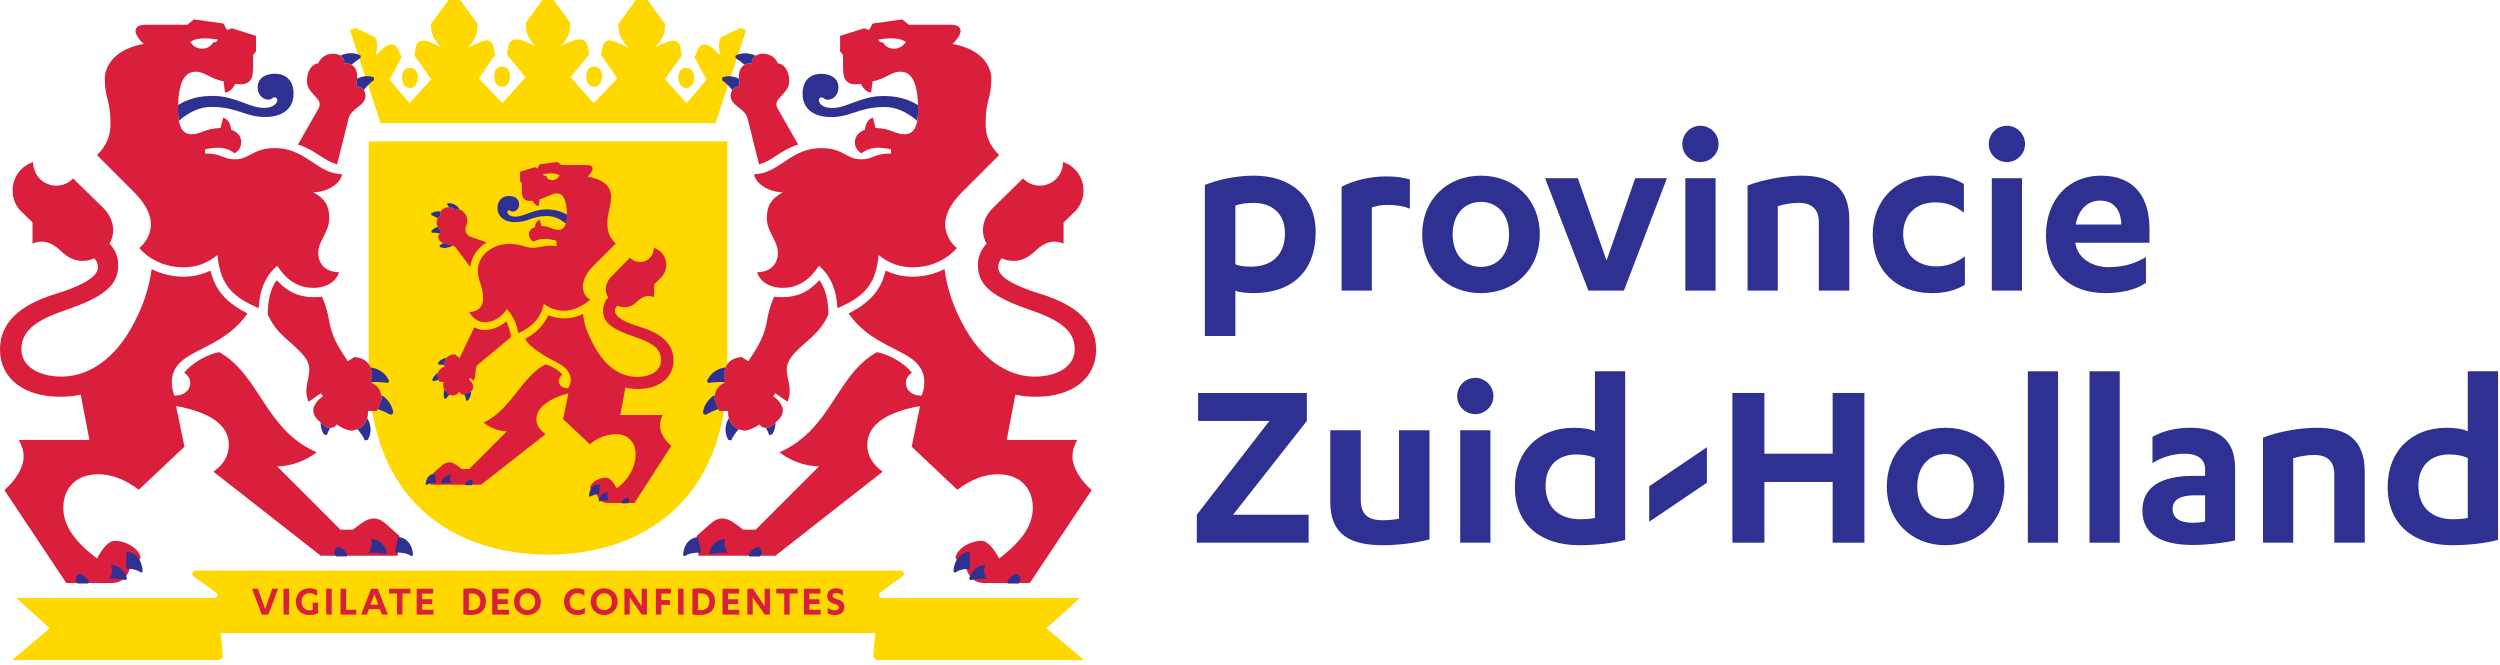 <svg width="188" height="50" viewBox="0 0 188 50" fill="none" xmlns="http://www.w3.org/2000/svg">
<path d="M92.898 19.882C93.201 19.996 93.636 20.053 94.072 20.053C95.53 20.053 96.629 19.275 96.629 17.531C96.629 16.073 95.663 15.257 94.261 15.257C93.807 15.257 93.276 15.313 92.898 15.466V19.882ZM90.606 13.911C91.515 13.532 92.898 13.21 94.299 13.21C97.065 13.21 98.939 14.783 98.939 17.455C98.939 20.394 97.177 22.043 94.243 22.043C93.674 22.043 93.181 21.966 92.898 21.872V25.265H90.606V13.911Z" fill="#2E3092"/>
<path d="M103.162 21.853H100.889V14.044C101.817 13.551 103.029 13.266 104.261 13.266C104.924 13.266 105.397 13.323 106.022 13.494V15.693C105.472 15.466 104.866 15.409 104.317 15.409C103.9 15.409 103.521 15.484 103.162 15.598V21.853Z" fill="#2E3092"/>
<path d="M111.361 15.181C110.131 15.181 109.24 16.11 109.24 17.627C109.24 19.142 110.131 20.071 111.361 20.071C112.592 20.071 113.483 19.142 113.483 17.627C113.483 16.11 112.592 15.181 111.361 15.181ZM111.361 13.21C113.88 13.21 115.792 14.992 115.792 17.627C115.792 20.261 113.88 22.043 111.361 22.043C108.843 22.043 106.948 20.261 106.948 17.627C106.948 14.992 108.843 13.21 111.361 13.21Z" fill="#2E3092"/>
<path d="M119.448 21.853L116.19 13.399H118.652L120.812 19.597L122.971 13.399H125.357L122.119 21.853H119.448Z" fill="#2E3092"/>
<path d="M129.012 21.853H126.739V13.399H129.012V21.853ZM126.511 10.841C126.511 10.063 127.117 9.457 127.875 9.457C128.613 9.457 129.238 10.063 129.238 10.841C129.238 11.58 128.613 12.187 127.875 12.187C127.117 12.187 126.511 11.58 126.511 10.841Z" fill="#2E3092"/>
<path d="M131.416 13.949C132.609 13.494 134.181 13.21 135.451 13.21C137.647 13.21 139.068 14.025 139.068 16.546V21.853H136.776V16.697C136.776 15.75 136.264 15.257 135.28 15.257C134.73 15.257 134.163 15.352 133.689 15.503V21.853H131.416V13.949Z" fill="#2E3092"/>
<path d="M147.683 15.996C146.982 15.427 146.3 15.219 145.524 15.219C144.123 15.219 143.119 16.091 143.119 17.608C143.119 19.048 144.085 20.033 145.62 20.033C146.415 20.033 147.115 19.768 147.759 19.276V21.417C147.001 21.872 146.167 22.043 145.296 22.043C142.569 22.043 140.827 20.298 140.827 17.645C140.827 14.972 142.702 13.21 145.278 13.21C146.244 13.21 146.964 13.399 147.683 13.835V15.996Z" fill="#2E3092"/>
<path d="M152.057 21.853H149.784V13.399H152.057V21.853ZM149.556 10.841C149.556 10.063 150.163 9.457 150.921 9.457C151.66 9.457 152.284 10.063 152.284 10.841C152.284 11.58 151.66 12.187 150.921 12.187C150.163 12.187 149.556 11.58 149.556 10.841Z" fill="#2E3092"/>
<path d="M159.52 16.887C159.5 15.845 159.008 15.086 157.928 15.086C156.943 15.086 156.299 15.788 156.091 16.887H159.52ZM156.072 18.252V18.29C156.243 19.484 157.417 20.09 158.553 20.09C159.69 20.09 160.541 19.825 161.375 19.332V21.265C160.599 21.815 159.463 22.043 158.326 22.043C155.58 22.043 153.856 20.355 153.856 17.72C153.856 14.934 155.618 13.209 157.985 13.209C160.618 13.209 161.641 14.954 161.641 17.191V18.252H156.072Z" fill="#2E3092"/>
<path d="M90.095 29.552H98.276V31.655L92.728 38.706H98.409V40.81H90V38.706L95.455 31.655H90.095V29.552Z" fill="#2E3092"/>
<path d="M107.498 40.564C106.532 40.829 105.073 41 104.014 41C101.57 41 100.036 40.242 100.036 37.739V32.356H102.328V37.55C102.328 38.631 102.802 39.123 103.994 39.123C104.317 39.123 104.79 39.086 105.206 39.009V32.356H107.498V40.564Z" fill="#2E3092"/>
<path d="M112.08 40.81H109.807V32.356H112.08V40.81ZM109.579 29.798C109.579 29.021 110.185 28.414 110.943 28.414C111.681 28.414 112.306 29.021 112.306 29.798C112.306 30.537 111.681 31.144 110.943 31.144C110.185 31.144 109.579 30.537 109.579 29.798Z" fill="#2E3092"/>
<path d="M119.939 34.441C119.58 34.271 119.106 34.176 118.538 34.176C117.155 34.176 116.226 35.029 116.226 36.527C116.226 38.138 117.231 39.048 118.84 39.048C119.125 39.048 119.56 39.029 119.939 38.952V34.441ZM122.212 40.602C121.207 40.867 119.901 41 118.764 41C115.848 41 113.916 39.446 113.916 36.603C113.916 33.911 115.716 32.168 118.347 32.168C118.935 32.168 119.56 32.242 119.939 32.432V27.921H122.212V40.602Z" fill="#2E3092"/>
<path d="M137.816 29.552H140.203V40.81H137.816V36.242H132.683V40.81H130.277V29.552H132.683V34.119H137.816V29.552Z" fill="#2E3092"/>
<path d="M146.299 34.138C145.068 34.138 144.178 35.067 144.178 36.584C144.178 38.099 145.068 39.028 146.299 39.028C147.53 39.028 148.421 38.099 148.421 36.584C148.421 35.067 147.53 34.138 146.299 34.138ZM146.299 32.167C148.818 32.167 150.73 33.949 150.73 36.584C150.73 39.218 148.818 41 146.299 41C143.781 41 141.886 39.218 141.886 36.584C141.886 33.949 143.781 32.167 146.299 32.167Z" fill="#2E3092"/>
<path d="M154.765 40.81H152.492V27.921H154.765V40.81Z" fill="#2E3092"/>
<path d="M159.404 40.81H157.131V27.921H159.404V40.81Z" fill="#2E3092"/>
<path d="M165.825 37.247H165.066C164.007 37.247 163.381 37.55 163.381 38.271C163.381 38.991 163.969 39.312 164.878 39.312C165.124 39.312 165.521 39.294 165.825 39.219V37.247ZM165.825 35.276C165.825 34.46 165.142 34.119 164.309 34.119C163.306 34.119 162.529 34.422 161.866 34.821V32.849C162.624 32.414 163.628 32.167 164.707 32.167C166.638 32.167 168.079 32.925 168.079 35.181V40.639C167.264 40.829 165.975 40.981 164.896 40.981C162.757 40.981 161.108 40.336 161.108 38.385C161.108 36.621 162.529 35.787 164.896 35.787H165.825V35.276Z" fill="#2E3092"/>
<path d="M170.178 32.906C171.371 32.451 172.943 32.167 174.213 32.167C176.409 32.167 177.83 32.982 177.83 35.504V40.81H175.538V35.654C175.538 34.707 175.026 34.214 174.042 34.214C173.493 34.214 172.925 34.309 172.451 34.461V40.81H170.178V32.906Z" fill="#2E3092"/>
<path d="M185.575 34.441C185.216 34.271 184.742 34.176 184.174 34.176C182.792 34.176 181.863 35.029 181.863 36.527C181.863 38.138 182.867 39.048 184.477 39.048C184.761 39.048 185.196 39.029 185.575 38.952V34.441ZM187.848 40.602C186.843 40.867 185.537 41 184.401 41C181.484 41 179.553 39.446 179.553 36.603C179.553 33.911 181.353 32.168 183.984 32.168C184.572 32.168 185.196 32.242 185.575 32.432V27.921H187.848V40.602Z" fill="#2E3092"/>
<path d="M124.021 36.565V39.234L128.357 36.302V33.634L124.021 36.565Z" fill="#2E3092"/>
<path d="M66.039 49.639H81.517L78.693 47.248L81.2 44.972H66.095L65.666 49.225C65.644 49.446 65.817 49.639 66.039 49.639Z" fill="#FFD800"/>
<path d="M14.064 47.603H41.214H68.364V44.972H66.33C66.113 44.972 66.003 44.69 66.177 44.563L67.888 43.324C68.063 43.196 67.952 42.914 67.737 42.914H41.214H14.692C14.475 42.914 14.365 43.196 14.54 43.324L16.249 44.563C16.425 44.69 16.314 44.972 16.098 44.972H14.064V47.603Z" fill="#FFD800"/>
<path d="M0.911 49.639H16.388C16.611 49.639 16.784 49.446 16.762 49.225L16.332 44.972H1.227L3.735 47.248L0.911 49.639Z" fill="#FFD800"/>
<path d="M41.214 41.706C48.114 41.706 54.7 37.83 54.7 27.607V10.634H27.727V27.607C27.727 37.83 34.313 41.706 41.214 41.706Z" fill="#FFD800"/>
<path d="M51.01 5.804C51.01 6.229 51.19 6.618 51.601 6.618C52.017 6.618 52.197 6.23 52.197 5.804C52.197 5.445 52.017 5.1 51.601 5.1C51.19 5.1 51.01 5.445 51.01 5.804Z" fill="#FFD800"/>
<path d="M37.756 6.524C38.167 6.524 38.348 6.135 38.348 5.71C38.348 5.351 38.167 5.006 37.756 5.006C37.34 5.006 37.16 5.351 37.16 5.71C37.16 6.136 37.34 6.524 37.756 6.524Z" fill="#FFD800"/>
<path d="M44.081 5.71C44.081 6.135 44.26 6.524 44.671 6.524C45.087 6.524 45.266 6.136 45.266 5.71C45.266 5.351 45.087 5.006 44.671 5.006C44.26 5.006 44.081 5.351 44.081 5.71Z" fill="#FFD800"/>
<path d="M55.716 2.083L54.238 2.79C54.019 3.13 54.019 3.632 54.196 4.186L53.657 3.688C53.39 3.44 53.178 3.336 52.985 3.336C52.745 3.336 52.599 3.471 52.471 3.758L52.228 4.304L53.13 5.992L51.637 7.762L49.996 5.953L51.265 4.175L51.169 3.564C51.117 3.227 50.907 3.06 50.63 3.06C50.326 3.06 49.996 3.184 49.237 3.585C49.89 2.922 50.02 2.454 50.02 1.808L48.694 -2.78765e-05H47.819L46.503 1.808C46.503 2.454 46.629 2.922 47.249 3.585C46.382 3.167 46.051 3.031 45.798 3.031C45.596 3.031 45.373 3.213 45.307 3.551L45.198 4.126L46.417 5.892L44.648 7.762L42.901 5.803L44.306 4.094L44.239 3.655C44.179 3.261 44.015 2.964 43.597 2.964C43.273 2.964 42.888 3.106 42.159 3.471C42.818 2.813 42.888 2.275 42.888 1.714L41.629 -2.78765e-05H41.214H40.798L39.54 1.714C39.54 2.275 39.609 2.813 40.269 3.471C39.54 3.106 39.155 2.964 38.83 2.964C38.412 2.964 38.248 3.261 38.188 3.655L38.12 4.094L39.526 5.803L37.78 7.762L36.011 5.892L37.23 4.126L37.12 3.551C37.055 3.213 36.83 3.031 36.63 3.031C36.375 3.031 36.047 3.167 35.179 3.585C35.798 2.922 35.924 2.454 35.924 1.808L34.608 -2.78765e-05H33.733L32.408 1.808C32.408 2.454 32.538 2.922 33.191 3.585C32.432 3.184 32.102 3.06 31.797 3.06C31.52 3.06 31.311 3.227 31.259 3.564L31.164 4.175L32.432 5.953L30.792 7.762L29.297 5.992L30.199 4.304L29.957 3.758C29.829 3.471 29.681 3.336 29.443 3.336C29.25 3.336 29.039 3.44 28.77 3.688L28.232 4.186C28.41 3.632 28.409 3.13 28.19 2.79L26.712 2.083L26.326 2.283L28.62 9.254H41.213H53.808L56.103 2.283L55.716 2.083Z" fill="#FFD800"/>
<path d="M30.826 6.618C31.237 6.618 31.418 6.229 31.418 5.804C31.418 5.445 31.237 5.1 30.826 5.1C30.41 5.1 30.231 5.445 30.231 5.804C30.231 6.23 30.41 6.618 30.826 6.618Z" fill="#FFD800"/>
<path d="M28.112 38.992C27.707 38.992 27.363 39.217 27.133 39.388L26.529 39.833H25.601L20.841 35.072C21.977 35.056 23.03 34.612 23.814 34.013C19.876 32.283 19.588 28.232 16.49 26.48C15.549 26.641 14.333 27.371 13.858 28.03C14.136 28.229 14.306 28.469 14.306 28.796C14.306 29.372 13.776 29.791 13.104 29.744C12.986 29.397 12.921 29.074 12.921 28.717C12.921 27.931 13.33 27.379 13.873 26.983C15.067 26.114 17.185 25.618 18.613 23.579C17.035 22.752 16.203 21.877 15.826 20.348C15.27 20.61 14.622 20.808 13.765 20.808C12.959 20.808 12.128 20.597 11.403 20.239C11.207 21.734 10.696 23.23 9.823 24.75C8.322 27.361 6.325 28.32 4.636 28.32C2.822 28.32 1.609 27.486 1.609 26.274C1.609 24.937 2.587 24.127 4.869 23.342C7.742 22.355 8.891 21.51 8.891 19.936C8.891 19.321 8.664 18.767 8.236 18.331C8.407 18.015 8.513 17.67 8.513 17.324C8.513 16.775 8.279 16.143 7.777 15.649L5.496 13.416C5.196 13.743 4.744 13.961 4.228 13.961C3.307 13.961 2.491 13.223 2.491 12.187C1.624 12.451 0.947 13.301 0.947 14.329C0.947 14.903 1.157 15.485 1.604 15.914L2.445 16.722V18.322C2.651 18.226 2.915 18.169 3.126 18.169C3.688 18.169 4.157 18.468 4.609 18.902C5.108 19.382 5.611 19.619 6.237 19.619C6.537 19.619 6.828 19.547 7.095 19.425C7.26 19.606 7.364 19.829 7.364 20.104C7.364 20.859 6.054 21.531 4.144 22.115C1.469 22.934 0 24.277 0 26.274C0 28.54 1.9 29.835 4.487 29.835C5.066 29.835 5.584 29.786 6.069 29.676L6.724 33.085H1.42C1.671 33.582 1.777 33.881 1.777 34.351C1.777 35.188 1.122 36.174 0.329 36.854L4.987 43.847H8.355C9.183 43.847 9.563 43.381 9.768 42.753L10.115 42.714L10.584 41.916C10.417 41.219 9.465 40.672 8.623 40.672C8.1 40.672 7.584 41.437 7.296 42.003C5.834 40.884 4.76 39.683 4.76 38.179C4.76 36.843 5.593 35.663 7.401 35.663C8.329 35.663 9.344 36.005 10.437 36.83L13.871 33.591L13.239 30.534C15.556 30.953 17.206 31.843 17.206 33.443C17.206 34.28 16.815 34.925 16.049 35.47L24.115 41.789H29.903L30.041 40.303L29.059 39.431C28.742 39.15 28.47 38.992 28.112 38.992Z" fill="#DA1F3D"/>
<path d="M80.651 34.351C80.651 33.881 80.757 33.581 81.007 33.084H75.704L76.358 29.676C76.844 29.787 77.361 29.835 77.941 29.835C80.528 29.835 82.427 28.541 82.427 26.275C82.427 24.276 80.959 22.934 78.284 22.115C76.373 21.53 75.062 20.86 75.062 20.104C75.062 19.828 75.168 19.607 75.333 19.425C75.6 19.548 75.89 19.619 76.19 19.619C76.816 19.619 77.319 19.382 77.819 18.902C78.27 18.467 78.74 18.169 79.301 18.169C79.511 18.169 79.776 18.226 79.982 18.322V16.722L80.823 15.914C81.269 15.485 81.48 14.902 81.48 14.329C81.48 13.301 80.803 12.452 79.936 12.187C79.936 13.224 79.122 13.96 78.199 13.96C77.682 13.96 77.23 13.744 76.931 13.416L74.651 15.65C74.147 16.143 73.915 16.776 73.915 17.325C73.915 17.671 74.021 18.014 74.19 18.331C73.765 18.767 73.537 19.321 73.537 19.937C73.537 21.509 74.685 22.356 77.559 23.342C79.841 24.127 80.819 24.937 80.819 26.275C80.819 27.486 79.605 28.32 77.792 28.32C76.103 28.32 74.105 27.36 72.606 24.749C71.733 23.23 71.221 21.734 71.025 20.238C70.299 20.598 69.468 20.808 68.662 20.808C67.806 20.808 67.159 20.61 66.601 20.349C66.224 21.878 65.393 22.752 63.815 23.579C65.243 25.617 67.362 26.114 68.556 26.983C69.099 27.378 69.506 27.931 69.506 28.716C69.506 29.073 69.442 29.397 69.323 29.744C68.652 29.792 68.121 29.373 68.121 28.797C68.121 28.469 68.291 28.228 68.571 28.03C68.095 27.37 66.879 26.641 65.939 26.48C62.839 28.231 62.551 32.282 58.612 34.013C59.397 34.613 60.451 35.056 61.588 35.072L56.825 39.833H55.898L55.295 39.387C55.064 39.217 54.721 38.992 54.316 38.992C53.958 38.992 53.685 39.151 53.368 39.432L52.386 40.304L52.526 41.789H58.312L66.379 35.471C65.614 34.924 65.221 34.28 65.221 33.444C65.221 31.844 66.871 30.953 69.189 30.533L68.557 33.591L71.991 36.83C73.083 36.006 74.099 35.663 75.026 35.663C76.835 35.663 77.668 36.844 77.668 38.179C77.668 39.684 76.595 40.885 75.132 42.002C74.845 41.438 74.327 40.671 73.806 40.671C72.964 40.671 72.011 41.219 71.844 41.916L72.312 42.714L72.66 42.753C72.864 43.38 73.244 43.847 74.073 43.847H77.44L82.097 36.854C81.304 36.175 80.651 35.188 80.651 34.351Z" fill="#DA1F3D"/>
<path d="M58.211 22.319C57.961 22.86 57.788 23.468 57.675 24.128C57.547 24.871 57.296 25.605 56.624 26.626L56.272 27.163L55.781 26.852C55.223 26.883 54.76 27.133 54.57 27.628C54.488 27.843 54.452 28.098 54.491 28.409L54.532 28.744L54.535 28.767C54.074 28.966 53.831 29.27 53.761 29.707C53.743 29.817 53.73 29.929 53.735 30.058L54.03 30.76L54.09 30.904H54.759C54.742 31.111 54.767 31.289 54.811 31.451C54.878 31.708 55.005 31.913 55.178 32.041L55.363 32.181C55.407 32.215 55.483 32.244 55.552 32.273C55.69 32.332 55.846 32.38 55.994 32.38C56.3 32.38 56.834 32.129 57.115 31.916C57.21 32.085 57.368 32.172 57.592 32.175C57.596 32.175 57.598 32.177 57.602 32.177C57.775 32.177 57.965 32.107 58.153 31.93L58.321 31.771L58.545 31.56C58.772 31.346 58.869 31.095 58.869 30.839C58.869 30.494 58.54 30.064 58.146 29.792L58.294 29.57L59.217 30.211C59.627 29.303 59.166 28.52 59.166 27.787C59.166 27.05 59.719 26.518 60.813 25.561C61.526 24.937 61.925 24.45 62.29 23.663C62.312 22.711 62.09 21.694 61.625 21.069C60.671 22.071 59.767 22.462 58.211 22.319Z" fill="#DA1F3D"/>
<path d="M47.994 29.253C49.46 29.253 50.649 28.473 50.649 27.11C50.649 25.907 49.81 25.099 48.2 24.607C47.051 24.255 46.243 23.873 46.243 23.356C46.243 23.214 46.319 23.098 46.416 22.993C46.59 23.059 46.767 23.105 46.94 23.105C47.316 23.105 47.61 22.972 47.919 22.669C48.207 22.391 48.482 22.256 48.782 22.256C48.936 22.256 49.092 22.302 49.194 22.347V21.392L49.712 20.875C49.974 20.611 50.105 20.266 50.105 19.921C50.105 19.277 49.707 18.832 49.174 18.635C49.174 19.172 48.77 19.701 48.14 19.701C47.861 19.701 47.58 19.592 47.364 19.377L45.96 20.819C45.736 21.05 45.554 21.361 45.554 21.785C45.554 22.001 45.628 22.192 45.735 22.36C45.468 22.655 45.35 23.016 45.35 23.356C45.35 24.298 46.034 24.751 47.764 25.346C49.137 25.817 49.707 26.23 49.707 27.105C49.707 27.835 48.996 28.341 47.904 28.341C46.888 28.341 45.71 27.807 44.782 26.193C44.089 24.983 43.932 24.33 43.842 23.611C42.982 24.018 42.112 24.047 41.238 23.708C40.906 24.431 40.297 25.06 39.496 25.478C39.801 26.177 41.438 27.038 42.08 27.373C42.723 27.708 42.922 28.206 42.922 28.557C42.922 28.776 42.847 29.015 42.726 29.196C42.236 29.196 42.018 28.928 42.018 28.649C42.018 28.436 42.144 28.291 42.28 28.175C42.024 27.823 41.456 27.528 41.025 27.395C39.193 28.359 38.465 30.791 36.361 31.784C36.958 32.239 37.567 32.428 38.12 32.435L35.285 35.27H34.728L34.364 35.002C34.241 34.911 34.018 34.765 33.822 34.764C33.648 34.763 33.413 34.844 33.288 34.955L32.613 35.553L32.346 36.447H36.18L41.034 32.645C40.573 32.316 40.338 31.98 40.338 31.514C40.338 30.595 41.454 29.896 42.745 29.581L42.346 31.514L44.358 33.41C44.932 32.892 45.739 32.645 46.331 32.645C47.217 32.645 47.8 33.271 47.8 34.153C47.8 35.213 47.126 36.241 46.359 36.717C46.144 36.252 45.894 35.917 45.525 35.917C45.177 35.917 44.481 36.167 44.381 36.665L44.662 37.146L44.872 37.169C44.995 37.547 45.224 37.827 45.723 37.827H47.715L50.485 33.524C50.017 33.143 49.63 32.588 49.63 31.973C49.63 31.705 49.712 31.424 49.846 31.209H46.647L47.032 29.144C47.342 29.217 47.665 29.253 47.994 29.253Z" fill="#DA1F3D"/>
<path d="M16.401 2.979C16.312 3.113 16.222 3.202 16.001 3.202C15.905 3.447 15.578 3.664 15.2 3.664C14.849 3.664 14.518 3.479 14.309 3.158C14.668 2.88 15.381 2.806 16.401 2.979ZM23.93 19.02C23.93 18.104 24.762 17.455 24.762 16.407C24.762 15.499 24.438 14.926 23.562 14.463C24.8 14.445 25.715 13.623 25.715 13.095C23.883 13.095 22.992 11.136 20.679 11.136C18.988 11.136 18.809 11.981 17.652 11.981C16.735 11.981 16.738 11.539 15.425 11.543V11.225C16.227 11.076 16.922 10.978 17.652 11.536C18.052 11.27 18.142 10.958 18.142 10.691C18.142 10.201 17.786 9.889 17.385 9.756C17.328 9.269 17.166 8.991 16.786 8.839L16.583 9.622C15.381 9.666 15.134 10.097 14.404 10.097C13.827 10.097 13.562 9.691 13.453 9.08C13.405 8.814 13.385 8.513 13.385 8.184C13.385 8.079 13.391 7.993 13.394 7.895C13.445 6.017 13.977 5.391 14.718 5.391C15.39 5.391 15.708 5.874 16.815 6.126L16.917 6.963C17.228 6.96 17.518 6.661 17.697 6.305C18.614 6.448 19.033 6.163 19.033 5.123V4.129L19.254 3.861V2.697L17.428 2.125L17.073 2.259L16.806 1.769L14.58 1.458L14.091 1.858H10.963C10.436 1.858 10.192 2.039 10.192 2.325C10.192 2.596 10.463 3.008 10.812 3.303C8.587 3.7 7.879 4.977 7.879 5.934C7.879 7.455 8.308 7.435 8.308 9.279C8.308 10.127 8.088 10.87 7.295 11.663L10.073 14.441C11.099 15.466 11.347 16.28 11.347 16.898C11.347 17.513 11.019 18.209 10.47 18.653C11.347 19.65 12.607 20.104 13.779 20.104C14.794 20.104 15.61 19.779 16.353 19.182C16.575 21.555 17.608 22.373 19.45 23.176C19.535 21.66 20.059 20.652 20.844 19.987C21.618 21.152 22.481 21.647 23.578 21.647C24.726 21.647 25.362 21.007 25.49 20.467C24.383 20.467 23.93 19.735 23.93 19.02Z" fill="#DA1F3D"/>
<path d="M26.816 6.442L26.851 5.916L26.861 5.774C26.887 5.378 26.719 5.021 26.43 4.861C26.329 4.805 26.214 4.772 26.087 4.772H25.881C25.923 4.504 25.784 4.31 25.588 4.187C25.444 4.095 25.271 4.037 25.104 4.037C24.583 4.037 24.16 4.251 23.922 4.772C23.521 4.772 23.076 5.284 23.076 6.085C23.076 7.107 24.389 7.393 23.954 8.156L22.406 10.869C23.829 11.332 24.217 12.034 25.348 12.362L26.206 8.93C26.415 8.096 27.469 8.005 27.484 7.199C27.486 7.059 27.44 6.91 27.361 6.775C27.34 6.737 27.329 6.695 27.299 6.661L26.816 6.442Z" fill="#DA1F3D"/>
<path d="M38.061 24.167C37.388 24.784 36.383 25.013 35.67 24.613L34.56 26.917L34.226 26.657C33.964 26.634 33.737 26.724 33.588 26.91C33.492 27.029 33.422 27.178 33.418 27.388L33.417 27.453L33.414 27.58C33.148 27.678 33.005 27.813 32.932 28.031C32.914 28.085 32.898 28.14 32.888 28.206L32.981 28.567L33.012 28.684L33.368 28.736C33.301 28.95 33.3 29.164 33.431 29.301L33.435 29.306L33.803 29.689L33.809 29.695C34.132 29.798 34.361 29.718 34.546 29.454C34.66 29.674 34.782 29.703 34.917 29.655C34.93 29.651 34.942 29.65 34.956 29.644L35.424 29.426L35.474 29.404C35.536 29.315 35.587 29.185 35.587 29.064C35.587 28.869 35.409 28.663 35.257 28.523L35.359 28.408L35.614 28.646C35.863 28.23 35.651 27.658 35.948 27.412L38.431 25.345C38.369 24.827 38.205 24.433 38.061 24.167Z" fill="#DA1F3D"/>
<path d="M33.161 17.445L33.071 17.563L32.968 17.701C32.939 17.82 32.971 17.945 33.023 18.04C33.093 18.161 33.206 18.23 33.336 18.277C33.56 18.362 33.838 18.381 34.05 18.465C34.141 18.502 34.221 18.549 34.277 18.623L35.359 20.076C35.45 19.262 36.008 18.562 36.599 18.226L35.402 17.809C35.04 17.684 34.965 17.361 35.006 17.083C35.127 16.899 35.222 16.511 35.044 16.181C34.914 15.943 34.747 15.82 34.589 15.771C34.463 15.732 34.342 15.736 34.248 15.786C34.143 15.659 33.963 15.591 33.77 15.588C33.644 15.585 33.513 15.603 33.39 15.67C33.265 15.738 33.188 15.821 33.144 15.907C33.089 16.012 33.088 16.126 33.145 16.231L32.956 16.334C32.938 16.36 32.93 16.388 32.916 16.415C32.814 16.614 32.8 16.833 32.925 17.06C32.932 17.074 32.935 17.089 32.944 17.104L33.161 17.445Z" fill="#DA1F3D"/>
<path d="M28.666 29.707C28.596 29.271 28.354 28.965 27.892 28.767L27.895 28.744L27.937 28.41C27.976 28.098 27.939 27.842 27.857 27.628C27.668 27.133 27.204 26.883 26.646 26.852L26.155 27.163L25.803 26.627C25.132 25.605 24.88 24.871 24.752 24.128C24.639 23.469 24.468 22.86 24.216 22.319C22.66 22.462 21.757 22.071 20.802 21.068C20.338 21.693 20.116 22.712 20.138 23.662C20.503 24.45 20.902 24.938 21.615 25.561C22.707 26.518 23.261 27.051 23.261 27.787C23.261 28.52 22.8 29.303 23.21 30.212L24.134 29.57L24.282 29.793C23.887 30.063 23.558 30.494 23.558 30.839C23.558 31.096 23.656 31.346 23.883 31.56L24.106 31.771L24.275 31.93C24.463 32.106 24.652 32.177 24.826 32.177C24.83 32.177 24.832 32.175 24.836 32.175C25.06 32.172 25.218 32.084 25.312 31.917C25.593 32.129 26.128 32.38 26.434 32.38C26.582 32.38 26.737 32.332 26.876 32.273C26.944 32.243 27.021 32.215 27.066 32.18L27.25 32.041C27.422 31.912 27.549 31.708 27.617 31.451C27.66 31.289 27.686 31.112 27.669 30.903H28.337L28.397 30.76L28.693 30.058C28.698 29.929 28.684 29.817 28.666 29.707Z" fill="#DA1F3D"/>
<path d="M41.546 13.545C41.279 13.545 41.145 13.439 41.064 13.224C40.931 13.224 40.877 13.17 40.823 13.089C41.453 12.999 41.851 13.025 42.082 13.197C42.002 13.331 41.842 13.545 41.546 13.545ZM46.304 18.317C45.895 17.919 45.668 17.491 45.668 16.773C45.668 16.105 45.952 15.497 45.952 14.784C45.952 14.094 45.525 13.523 44.186 13.284C44.419 13.074 44.56 12.857 44.56 12.677C44.56 12.485 44.401 12.415 44.074 12.415H42.214L41.919 12.173L40.58 12.361L40.418 12.656L40.203 12.575L39.106 12.92V13.621L39.239 13.782V14.38C39.239 14.965 39.496 15.184 40.044 15.092C40.151 15.306 40.325 15.486 40.514 15.488L40.58 14.983C40.947 14.912 41.546 14.541 41.834 14.541C42.29 14.541 42.616 14.874 42.636 16.143C42.636 16.18 42.639 16.21 42.639 16.25C42.639 16.478 42.604 16.657 42.554 16.812C42.456 17.11 42.281 17.283 42.024 17.283C41.474 17.283 41.36 16.997 40.713 16.997L40.592 16.526C40.352 16.614 40.237 16.867 40.231 17.077C39.989 17.158 39.775 17.316 39.775 17.61C39.775 17.771 39.829 17.988 40.12 18.19C40.522 17.888 41.238 17.919 41.848 18.108V18.51C41.049 18.4 40.712 18.595 40.162 18.632C39.552 18.673 39.239 18.34 38.305 18.34C37.035 18.34 35.935 19.202 35.935 20.335C35.935 21.203 36.331 21.437 36.331 22.492C36.331 23.031 35.961 23.453 35.292 23.462C35.535 23.94 35.961 24.227 36.484 24.227C37.251 24.227 37.897 23.636 38.111 23.233C38.595 23.77 38.864 24.361 38.971 25.06C40.043 24.578 40.659 23.92 40.902 22.848C41.347 23.227 41.98 23.367 42.413 23.368C43.049 23.368 43.803 23.055 44.393 22.523C44.163 22.434 43.834 22.14 43.834 21.551C43.834 21.128 44.016 20.605 44.631 19.989L46.304 18.317Z" fill="#DA1F3D"/>
<path d="M67.228 3.664C66.85 3.664 66.523 3.447 66.428 3.202C66.205 3.202 66.116 3.113 66.026 2.979C67.046 2.806 67.761 2.88 68.12 3.158C67.91 3.479 67.578 3.664 67.228 3.664ZM75.133 11.663C74.339 10.87 74.12 10.127 74.12 9.279C74.12 7.435 74.549 7.455 74.549 5.934C74.549 4.977 73.84 3.7 71.615 3.303C71.964 3.008 72.236 2.596 72.236 2.325C72.236 2.039 71.991 1.858 71.465 1.858H68.337L67.847 1.458L65.621 1.769L65.354 2.259L64.999 2.125L63.174 2.697V3.861L63.395 4.129V5.123C63.395 6.163 63.815 6.448 64.731 6.305C64.91 6.661 65.2 6.96 65.512 6.963L65.614 6.126C66.72 5.874 67.038 5.39 67.71 5.39C68.451 5.39 68.984 6.019 69.034 7.902C69.036 7.998 69.043 8.081 69.043 8.184C69.043 8.516 69.022 8.818 68.974 9.086C68.864 9.694 68.599 10.097 68.023 10.097C67.294 10.097 67.046 9.666 65.844 9.622L65.641 8.839C65.262 8.991 65.101 9.269 65.044 9.755C64.643 9.889 64.287 10.201 64.287 10.69C64.287 10.958 64.375 11.27 64.775 11.536C65.506 10.978 66.2 11.076 67.001 11.225V11.543C65.689 11.539 65.693 11.981 64.775 11.981C63.618 11.981 63.44 11.136 61.749 11.136C59.434 11.136 58.545 13.095 56.714 13.095C56.714 13.623 57.628 14.445 58.866 14.463C57.99 14.926 57.666 15.499 57.666 16.406C57.666 17.455 58.498 18.104 58.498 19.02C58.498 19.735 58.045 20.467 56.937 20.467C57.065 21.007 57.701 21.647 58.85 21.647C59.946 21.647 60.809 21.152 61.584 19.987C62.37 20.652 62.893 21.66 62.978 23.176C64.82 22.373 65.853 21.555 66.074 19.182C66.818 19.779 67.634 20.104 68.65 20.104C69.821 20.104 71.081 19.649 71.957 18.653C71.407 18.209 71.081 17.513 71.081 16.898C71.081 16.28 71.329 15.466 72.354 14.441L75.133 11.663Z" fill="#DA1F3D"/>
<path d="M58.473 8.156C58.038 7.393 59.352 7.107 59.352 6.086C59.352 5.285 58.907 4.772 58.506 4.772C58.269 4.251 57.844 4.037 57.324 4.037C57.154 4.037 56.978 4.096 56.832 4.19C56.64 4.315 56.505 4.506 56.546 4.772H56.341C56.21 4.772 56.095 4.808 55.994 4.864C55.708 5.025 55.542 5.379 55.568 5.773L55.578 5.922L55.612 6.442L55.129 6.661C55.098 6.696 55.086 6.74 55.064 6.779C54.987 6.912 54.942 7.061 54.944 7.199C54.958 8.005 56.014 8.095 56.222 8.929L57.079 12.363C58.211 12.034 58.599 11.332 60.023 10.869L58.473 8.156Z" fill="#DA1F3D"/>
<path d="M19.684 46.22L18.954 44.272H19.399L19.94 45.8L20.473 44.272H20.915L20.185 46.22H19.684Z" fill="#DA1F3D"/>
<path d="M21.736 46.22H21.32V44.272H21.736V46.22Z" fill="#DA1F3D"/>
<path d="M23.846 44.82C23.707 44.692 23.502 44.61 23.282 44.61C22.922 44.61 22.677 44.863 22.677 45.246C22.677 45.643 22.935 45.895 23.282 45.895C23.37 45.895 23.456 45.885 23.512 45.862V45.319H23.918V46.105C23.763 46.204 23.505 46.252 23.276 46.252C22.657 46.252 22.25 45.865 22.25 45.246C22.25 44.653 22.67 44.239 23.259 44.239C23.489 44.239 23.688 44.289 23.846 44.387V44.82Z" fill="#DA1F3D"/>
<path d="M24.946 46.22H24.53V44.272H24.946V46.22Z" fill="#DA1F3D"/>
<path d="M25.609 44.272H26.025V45.855H26.788V46.22H25.609V44.272Z" fill="#DA1F3D"/>
<path d="M28.157 44.675L27.866 45.469H28.445L28.157 44.675ZM27.741 45.807L27.591 46.22H27.155L27.908 44.272H28.409L29.169 46.22H28.718L28.567 45.807H27.741Z" fill="#DA1F3D"/>
<path d="M30.264 46.22H29.854V44.636H29.254V44.272H30.864V44.636H30.264V46.22Z" fill="#DA1F3D"/>
<path d="M32.596 45.856V46.22H31.335V44.273H32.576V44.636H31.744V45.063H32.507V45.42H31.744V45.856H32.596Z" fill="#DA1F3D"/>
<path d="M35.257 45.875C35.319 45.882 35.401 45.885 35.469 45.885C35.853 45.885 36.118 45.676 36.118 45.22C36.118 44.823 35.859 44.619 35.453 44.619C35.391 44.619 35.316 44.623 35.257 44.629V45.875ZM34.841 44.282C34.985 44.262 35.221 44.239 35.426 44.239C36.138 44.239 36.544 44.607 36.544 45.22C36.544 45.888 36.121 46.249 35.423 46.249C35.211 46.249 34.987 46.236 34.841 46.207V44.282Z" fill="#DA1F3D"/>
<path d="M38.273 45.856V46.22H37.012V44.273H38.253V44.636H37.421V45.063H38.185V45.42H37.421V45.856H38.273Z" fill="#DA1F3D"/>
<path d="M39.662 44.613C39.328 44.613 39.075 44.863 39.075 45.246C39.075 45.63 39.328 45.879 39.662 45.879C39.996 45.879 40.248 45.63 40.248 45.246C40.248 44.863 39.996 44.613 39.662 44.613ZM39.662 44.239C40.225 44.239 40.674 44.653 40.674 45.246C40.674 45.839 40.225 46.252 39.662 46.252C39.099 46.252 38.649 45.839 38.649 45.246C38.649 44.653 39.099 44.239 39.662 44.239Z" fill="#DA1F3D"/>
<path d="M43.949 44.816C43.824 44.692 43.641 44.613 43.419 44.613C43.068 44.613 42.84 44.872 42.84 45.246C42.84 45.629 43.088 45.879 43.435 45.879C43.658 45.879 43.818 45.813 43.982 45.678V46.108C43.802 46.216 43.615 46.252 43.419 46.252C42.81 46.252 42.414 45.839 42.414 45.246C42.414 44.65 42.826 44.24 43.419 44.24C43.615 44.24 43.792 44.279 43.949 44.37V44.816Z" fill="#DA1F3D"/>
<path d="M45.435 44.613C45.101 44.613 44.848 44.863 44.848 45.246C44.848 45.63 45.101 45.879 45.435 45.879C45.769 45.879 46.022 45.63 46.022 45.246C46.022 44.863 45.769 44.613 45.435 44.613ZM45.435 44.239C45.998 44.239 46.448 44.653 46.448 45.246C46.448 45.839 45.998 46.252 45.435 46.252C44.872 46.252 44.422 45.839 44.422 45.246C44.422 44.653 44.872 44.239 45.435 44.239Z" fill="#DA1F3D"/>
<path d="M48.253 45.584V44.273H48.652V46.22H48.259L47.355 44.924V46.22H46.956V44.273H47.375L48.253 45.584Z" fill="#DA1F3D"/>
<path d="M49.321 46.22V44.272H50.453V44.636H49.736V45.124H50.38V45.486H49.736V46.22H49.321Z" fill="#DA1F3D"/>
<path d="M51.408 46.22H50.992V44.272H51.408V46.22Z" fill="#DA1F3D"/>
<path d="M52.486 45.875C52.547 45.882 52.63 45.885 52.699 45.885C53.082 45.885 53.347 45.676 53.347 45.22C53.347 44.823 53.088 44.619 52.682 44.619C52.62 44.619 52.544 44.623 52.486 44.629V45.875ZM52.069 44.282C52.214 44.262 52.45 44.239 52.656 44.239C53.368 44.239 53.773 44.607 53.773 45.22C53.773 45.888 53.351 46.249 52.652 46.249C52.44 46.249 52.216 46.236 52.069 46.207V44.282Z" fill="#DA1F3D"/>
<path d="M55.598 45.856V46.22H54.337V44.273H55.577V44.636H54.746V45.063H55.509V45.42H54.746V45.856H55.598Z" fill="#DA1F3D"/>
<path d="M57.501 45.584V44.273H57.9V46.22H57.508L56.604 44.924V46.22H56.203V44.273H56.623L57.501 45.584Z" fill="#DA1F3D"/>
<path d="M59.384 46.22H58.974V44.636H58.375V44.272H59.984V44.636H59.384V46.22Z" fill="#DA1F3D"/>
<path d="M61.716 45.856V46.22H60.455V44.273H61.696V44.636H60.864V45.063H61.627V45.42H60.864V45.856H61.716Z" fill="#DA1F3D"/>
<path d="M62.244 45.698C62.391 45.81 62.555 45.899 62.771 45.899C62.937 45.899 63.086 45.84 63.086 45.678C63.086 45.532 62.964 45.476 62.762 45.417C62.37 45.308 62.211 45.144 62.211 44.816C62.211 44.446 62.499 44.239 62.859 44.239C63.079 44.239 63.239 44.295 63.377 44.384V44.793C63.223 44.668 63.065 44.594 62.872 44.594C62.706 44.594 62.613 44.675 62.613 44.797C62.613 44.934 62.725 44.991 62.951 45.053C63.34 45.163 63.491 45.338 63.491 45.665C63.491 46.072 63.171 46.253 62.771 46.253C62.557 46.253 62.368 46.194 62.244 46.112V45.698Z" fill="#DA1F3D"/>
<path d="M51.485 41.839L51.369 41.739C51.425 40.807 51.992 40.399 52.483 40.399L52.735 41.549C52.386 41.546 51.772 41.585 51.485 41.839Z" fill="#2E3092"/>
<path d="M53.419 41.679C53.893 41.559 54.385 41.547 54.723 41.589C54.55 41.324 54.487 41.108 54.487 40.833C54.487 40.751 54.504 40.595 54.52 40.511C53.928 40.605 53.56 40.879 53.335 41.525L53.419 41.679Z" fill="#2E3092"/>
<path d="M57.154 41.848H56.354L56.303 41.745C56.515 41.281 56.886 41.126 57.103 41.126C57.212 41.239 57.282 41.386 57.282 41.533C57.282 41.641 57.245 41.75 57.154 41.848Z" fill="#2E3092"/>
<path d="M71.824 43.077L71.698 42.969C71.758 42.055 72.266 41.514 72.907 41.514L72.953 42.762C72.71 42.767 72.135 42.801 71.824 43.077Z" fill="#2E3092"/>
<path d="M72.964 43.632L72.88 43.479C73.105 42.832 73.473 42.559 74.109 42.474C74.052 42.608 73.999 42.736 73.999 42.895C73.999 43.139 74.085 43.348 74.213 43.544C73.938 43.489 73.438 43.513 72.964 43.632Z" fill="#2E3092"/>
<path d="M76.594 43.884H75.794L75.743 43.782C75.955 43.318 76.327 43.163 76.543 43.163C76.652 43.277 76.723 43.422 76.723 43.57C76.723 43.678 76.684 43.786 76.594 43.884Z" fill="#2E3092"/>
<path d="M46.758 37.852L46.728 37.791C46.856 37.511 47.078 37.418 47.209 37.418C47.275 37.486 47.318 37.574 47.318 37.663C47.318 37.728 47.294 37.794 47.239 37.852H46.758Z" fill="#2E3092"/>
<path d="M45.055 37.701C45.339 37.629 45.641 37.615 45.806 37.647C45.728 37.535 45.676 37.401 45.676 37.249C45.676 37.169 45.694 37.065 45.718 37.004C45.361 37.055 45.139 37.22 45.004 37.608L45.055 37.701Z" fill="#2E3092"/>
<path d="M44.368 37.367L44.293 37.302C44.363 36.398 44.893 36.411 45.118 36.455L45.039 37.161C44.801 37.166 44.579 37.225 44.368 37.367Z" fill="#2E3092"/>
<path d="M35.001 36.486L34.971 36.424C35.099 36.145 35.322 36.051 35.452 36.051C35.59 36.194 35.591 36.373 35.482 36.486H35.001Z" fill="#2E3092"/>
<path d="M33.235 36.384C33.491 36.33 33.799 36.31 33.987 36.33C33.897 36.23 33.829 36.104 33.829 36.001C33.829 35.903 33.868 35.788 33.955 35.683C33.542 35.739 33.32 35.902 33.184 36.291L33.235 36.384Z" fill="#2E3092"/>
<path d="M32.071 36.48L32.002 36.421C32.078 35.785 32.4 35.627 32.696 35.627L32.796 36.307C32.597 36.309 32.244 36.327 32.071 36.48Z" fill="#2E3092"/>
<path d="M30.943 41.832C30.656 41.578 30.041 41.539 29.692 41.542L29.945 40.392C30.436 40.392 31.002 40.8 31.058 41.733L30.943 41.832Z" fill="#2E3092"/>
<path d="M29.008 41.672L29.093 41.518C28.869 40.871 28.499 40.598 27.907 40.504C27.925 40.588 27.942 40.744 27.942 40.827C27.942 41.102 27.878 41.316 27.705 41.583C28.042 41.541 28.534 41.552 29.008 41.672Z" fill="#2E3092"/>
<path d="M25.273 41.841C25.183 41.743 25.145 41.634 25.145 41.526C25.145 41.379 25.215 41.233 25.325 41.119C25.541 41.119 25.913 41.274 26.124 41.738L26.073 41.841H25.273Z" fill="#2E3092"/>
<path d="M10.604 43.07C10.293 42.794 9.718 42.76 9.475 42.755L9.521 41.507C10.161 41.507 10.67 42.048 10.73 42.962L10.604 43.07Z" fill="#2E3092"/>
<path d="M9.464 43.626C8.99 43.506 8.49 43.482 8.215 43.536C8.343 43.341 8.43 43.132 8.43 42.888C8.43 42.73 8.376 42.601 8.319 42.467C8.954 42.552 9.324 42.825 9.548 43.472L9.464 43.626Z" fill="#2E3092"/>
<path d="M5.834 43.877C5.743 43.78 5.705 43.671 5.705 43.563C5.705 43.416 5.776 43.269 5.885 43.155C6.101 43.155 6.472 43.311 6.685 43.775L6.634 43.877H5.834Z" fill="#2E3092"/>
<path d="M53.761 29.707C53.256 29.965 52.898 30.54 52.855 31.07L53.033 31.204C53.304 31.053 53.694 30.869 54.03 30.76L53.735 30.058C53.73 29.93 53.743 29.817 53.761 29.707Z" fill="#2E3092"/>
<path d="M57.602 32.177C57.598 32.177 57.596 32.175 57.592 32.175C57.699 32.356 57.793 32.541 57.841 32.718L58.064 32.673C58.233 32.42 58.317 32.094 58.321 31.771L58.154 31.929C57.965 32.106 57.776 32.177 57.602 32.177Z" fill="#2E3092"/>
<path d="M54.57 27.628C53.936 27.703 53.367 28.103 53.167 28.667L53.256 28.799C53.72 28.727 54.113 28.72 54.533 28.743L54.492 28.41C54.453 28.098 54.488 27.843 54.57 27.628Z" fill="#2E3092"/>
<path d="M55.178 32.041C55.005 31.913 54.878 31.708 54.811 31.451C54.501 31.914 54.466 32.569 54.769 33.074L54.991 33.119C55.105 32.836 55.325 32.524 55.552 32.273C55.483 32.244 55.407 32.215 55.363 32.181L55.178 32.041Z" fill="#2E3092"/>
<path d="M13.453 9.079C14.274 8.383 15.057 8.039 15.913 8.039C17.843 8.039 18.422 8.797 19.921 8.797C21.277 8.797 22.076 8.161 22.076 7.032C22.076 6.127 21.581 5.543 20.654 5.543C20.073 5.543 19.376 5.802 19.376 6.582C19.376 7.128 19.767 7.496 20.196 7.496C20.45 7.496 20.454 7.32 20.652 7.32C20.75 7.32 20.849 7.38 20.849 7.534C20.849 7.74 20.592 8.116 19.843 8.116C18.762 8.116 17.672 7.212 16.007 7.212C14.994 7.212 14.184 7.418 13.393 7.895C13.392 7.993 13.384 8.079 13.384 8.183C13.384 8.514 13.405 8.814 13.453 9.079Z" fill="#2E3092"/>
<path d="M27.605 5.724C27.355 5.724 27.094 5.794 26.851 5.915L26.816 6.442L27.299 6.662C27.329 6.695 27.34 6.737 27.361 6.775C27.557 6.497 27.854 6.21 28.117 6.035V5.812C27.983 5.768 27.783 5.724 27.605 5.724Z" fill="#2E3092"/>
<path d="M25.88 4.772H26.087C26.215 4.772 26.328 4.806 26.43 4.861C26.658 4.677 26.91 4.493 27.117 4.355V4.176C26.895 4.044 26.627 3.999 26.359 3.999C26.102 3.999 25.837 4.076 25.588 4.187C25.784 4.311 25.923 4.504 25.88 4.772Z" fill="#2E3092"/>
<path d="M34.248 15.786C34.342 15.736 34.463 15.732 34.589 15.771C34.398 15.433 34.012 15.232 33.656 15.291L33.616 15.369C33.667 15.432 33.72 15.508 33.77 15.587C33.963 15.591 34.144 15.659 34.248 15.786Z" fill="#2E3092"/>
<path d="M33.071 17.563L33.161 17.445L32.945 17.104C32.936 17.089 32.933 17.074 32.926 17.06C32.658 17.143 32.501 17.284 32.435 17.39L32.473 17.507C32.652 17.485 32.883 17.514 33.071 17.563Z" fill="#2E3092"/>
<path d="M33.052 18.45L33.079 18.572C33.234 18.655 33.581 18.72 34.05 18.466C33.838 18.381 33.561 18.362 33.335 18.278C33.241 18.347 33.145 18.411 33.052 18.45Z" fill="#2E3092"/>
<path d="M33.145 16.231C33.087 16.126 33.089 16.013 33.144 15.906C32.892 15.86 32.609 15.92 32.421 16.046L32.426 16.167C32.571 16.226 32.759 16.318 32.917 16.415C32.93 16.388 32.939 16.36 32.957 16.334L33.145 16.231Z" fill="#2E3092"/>
<path d="M34.917 29.655C34.983 29.808 35.039 29.977 35.049 30.13L35.174 30.129C35.354 29.93 35.437 29.668 35.425 29.427L34.956 29.643C34.942 29.649 34.931 29.65 34.917 29.655Z" fill="#2E3092"/>
<path d="M33.405 29.951L33.52 29.999C33.589 29.893 33.693 29.784 33.803 29.688L33.435 29.306C33.364 29.467 33.333 29.68 33.405 29.951Z" fill="#2E3092"/>
<path d="M32.933 28.031C32.724 28.162 32.559 28.375 32.498 28.581L32.58 28.672C32.692 28.636 32.839 28.596 32.982 28.567L32.888 28.206C32.898 28.14 32.914 28.085 32.933 28.031Z" fill="#2E3092"/>
<path d="M33.588 26.91C33.311 26.946 33.057 27.094 32.921 27.323L32.954 27.404C33.094 27.406 33.261 27.426 33.417 27.454L33.418 27.388C33.422 27.178 33.492 27.029 33.588 26.91Z" fill="#2E3092"/>
<path d="M27.936 28.41L27.894 28.743C28.314 28.719 28.708 28.727 29.172 28.8L29.261 28.666C29.06 28.103 28.491 27.703 27.858 27.628C27.939 27.842 27.975 28.099 27.936 28.41Z" fill="#2E3092"/>
<path d="M24.275 31.929L24.106 31.771C24.111 32.095 24.195 32.42 24.364 32.674L24.586 32.718C24.635 32.541 24.729 32.356 24.835 32.175C24.832 32.175 24.83 32.178 24.826 32.178C24.652 32.178 24.462 32.107 24.275 31.929Z" fill="#2E3092"/>
<path d="M27.065 32.181C27.02 32.215 26.945 32.244 26.877 32.273C27.101 32.525 27.323 32.835 27.435 33.119L27.659 33.074C27.961 32.57 27.926 31.913 27.618 31.451C27.548 31.708 27.421 31.912 27.251 32.041L27.065 32.181Z" fill="#2E3092"/>
<path d="M29.573 31.07C29.53 30.541 29.171 29.965 28.666 29.706C28.683 29.817 28.698 29.929 28.693 30.058L28.397 30.76C28.733 30.868 29.123 31.053 29.395 31.204L29.573 31.07Z" fill="#2E3092"/>
<path d="M42.636 16.143C42.155 15.867 41.673 15.747 41.074 15.747C40.068 15.747 39.41 16.292 38.757 16.292C38.304 16.292 38.15 16.064 38.15 15.94C38.15 15.848 38.21 15.812 38.269 15.812C38.389 15.812 38.391 15.916 38.544 15.916C38.802 15.916 39.04 15.695 39.04 15.366C39.04 14.895 38.618 14.738 38.267 14.738C37.742 14.738 37.409 15.119 37.409 15.637C37.409 16.351 38.025 16.705 38.694 16.705C39.788 16.705 39.964 16.245 41.13 16.245C41.629 16.245 42.087 16.44 42.554 16.811C42.604 16.657 42.639 16.478 42.639 16.25C42.639 16.211 42.636 16.181 42.636 16.143Z" fill="#2E3092"/>
<path d="M69.033 7.902C68.244 7.424 67.433 7.22 66.422 7.22C64.756 7.22 63.665 8.124 62.585 8.124C61.836 8.124 61.579 7.748 61.579 7.541C61.579 7.387 61.678 7.328 61.776 7.328C61.975 7.328 61.979 7.502 62.233 7.502C62.661 7.502 63.052 7.135 63.052 6.589C63.052 5.808 62.354 5.551 61.774 5.551C60.847 5.551 60.352 6.134 60.352 7.039C60.352 8.168 61.152 8.804 62.506 8.804C64.006 8.804 64.584 8.046 66.516 8.046C67.371 8.046 68.153 8.39 68.973 9.086C69.021 8.818 69.043 8.516 69.043 8.184C69.043 8.081 69.036 7.998 69.033 7.902Z" fill="#2E3092"/>
<path d="M56.547 4.772C56.505 4.507 56.641 4.315 56.832 4.19C56.587 4.081 56.323 4.006 56.068 4.006C55.8 4.006 55.533 4.051 55.31 4.184V4.362C55.516 4.499 55.767 4.682 55.993 4.865C56.096 4.808 56.211 4.772 56.341 4.772H56.547Z" fill="#2E3092"/>
<path d="M55.612 6.442L55.578 5.922C55.334 5.801 55.073 5.73 54.823 5.73C54.645 5.73 54.445 5.775 54.31 5.819V6.043C54.572 6.215 54.868 6.503 55.064 6.779C55.087 6.74 55.097 6.696 55.13 6.661L55.612 6.442Z" fill="#2E3092"/>
</svg>
